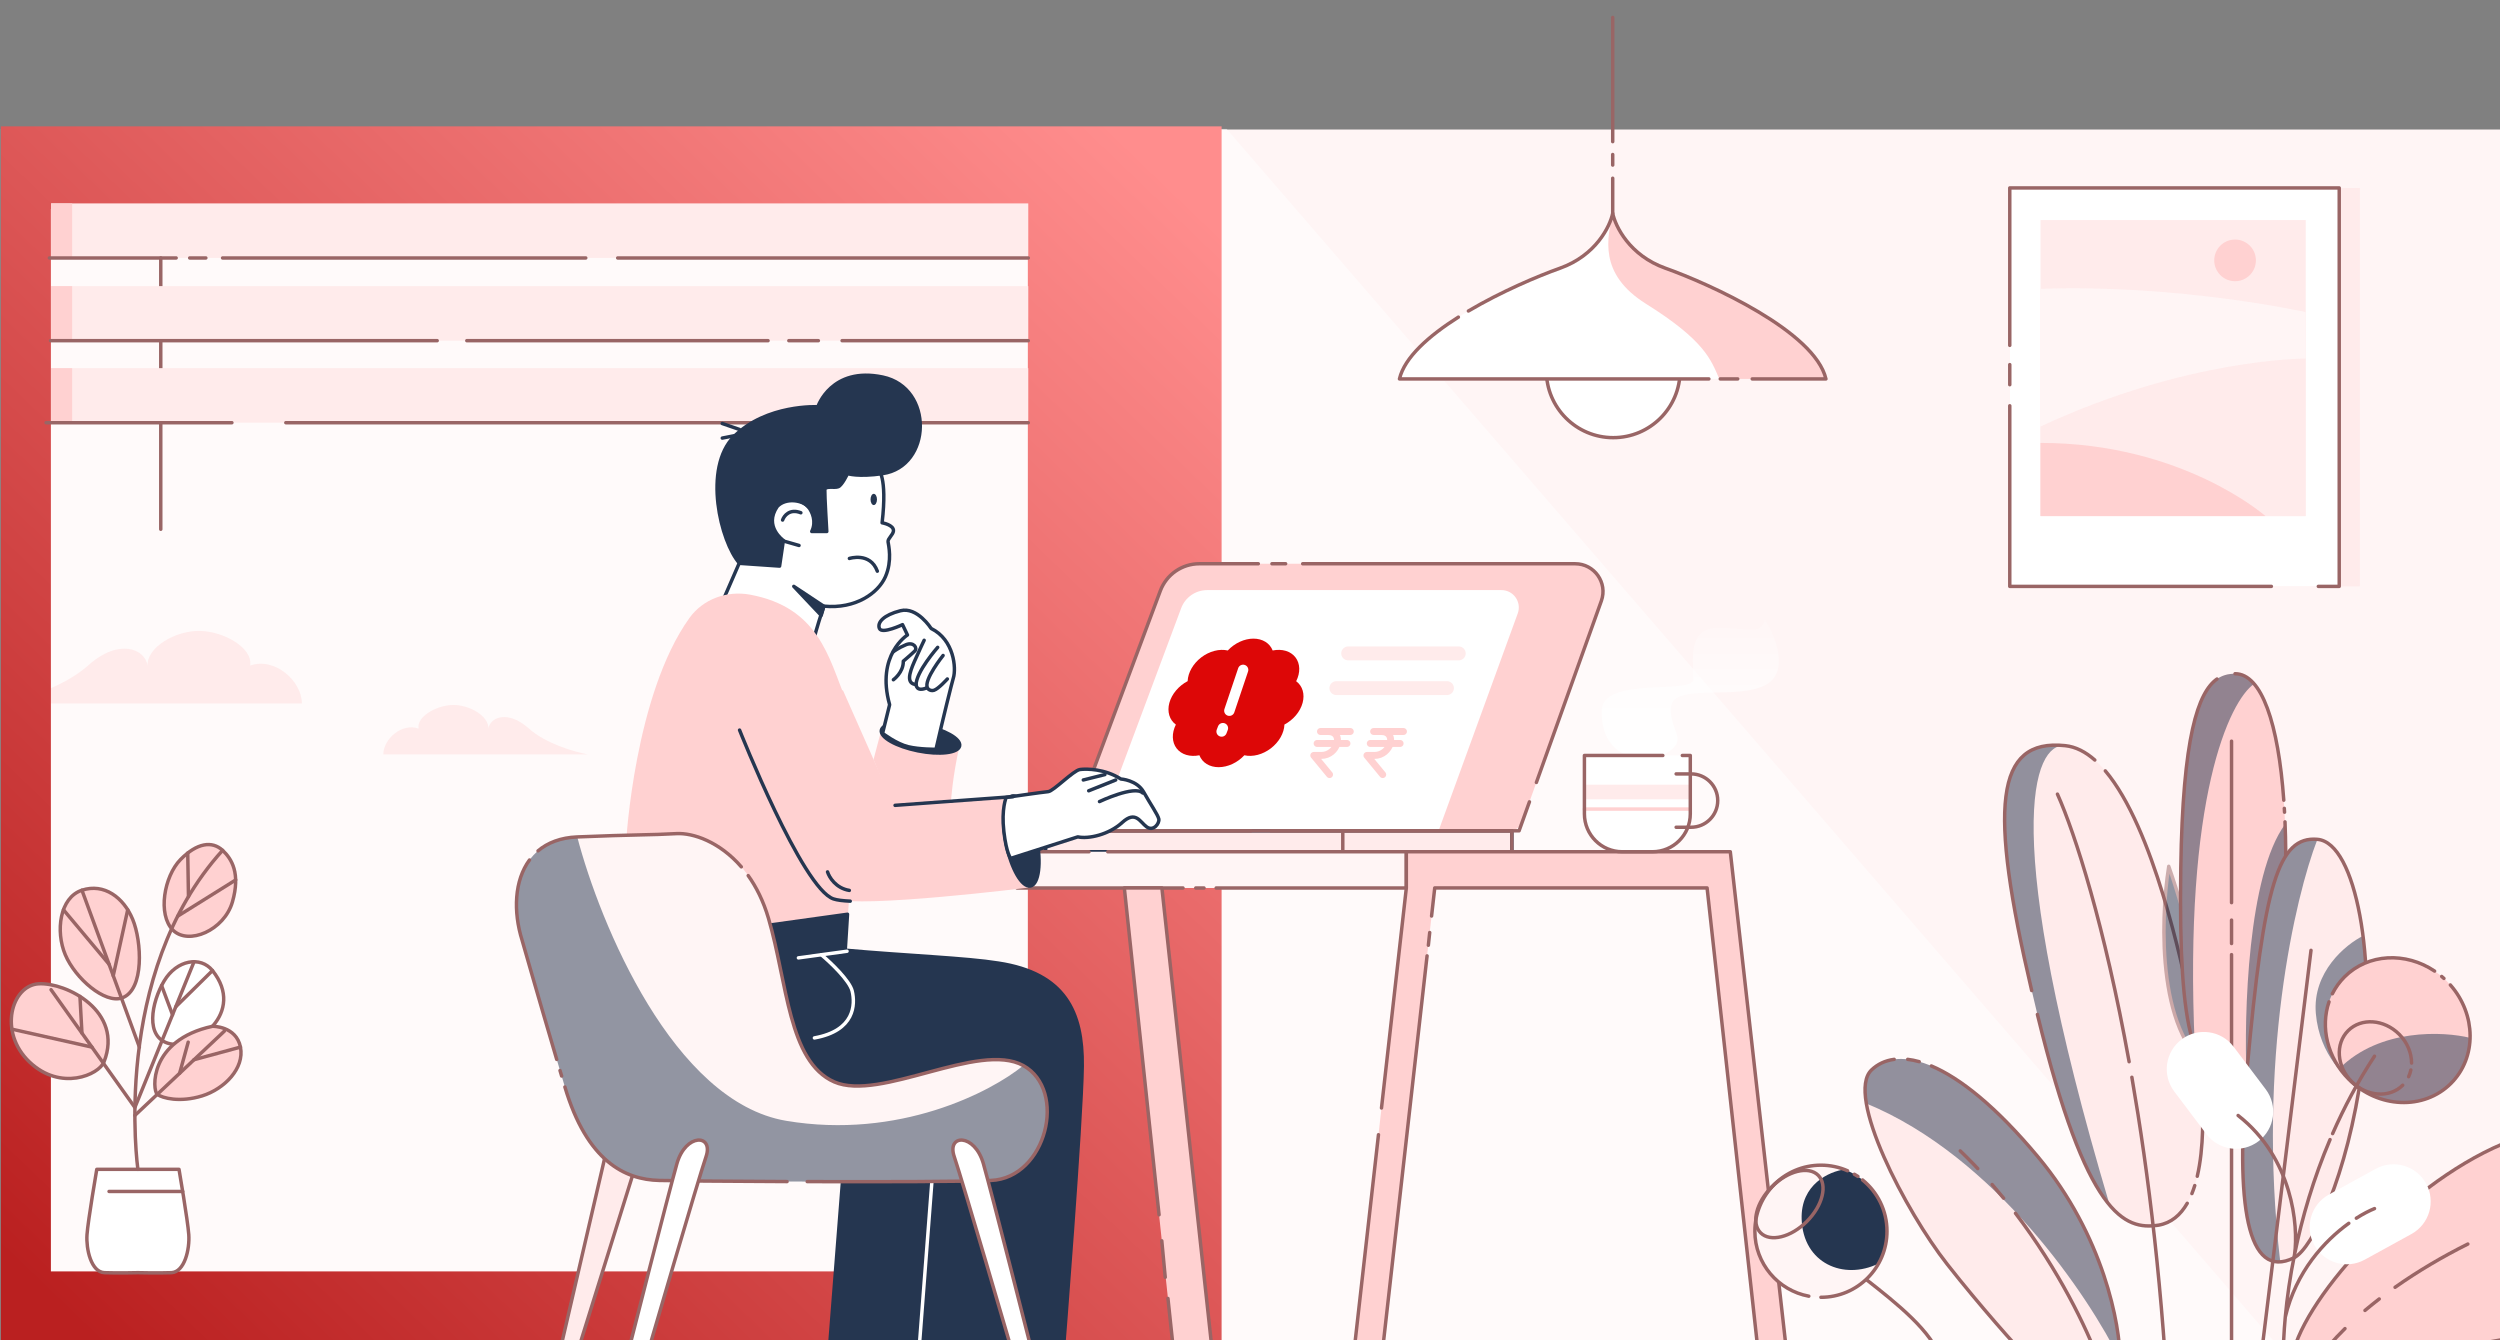 <svg width="720" height="386" viewBox="0 0 720 386" fill="none" xmlns="http://www.w3.org/2000/svg">
<rect x="0" y="0" width="720" height="386" fill="#808080" stroke="none"/>
<g clip-path="url(#clip0_522_11573)">
<g clip-path="url(#clip1_522_11573)">
<path d="M720 37.303H0.75V386.924H720V37.303Z" fill="#FFF5F5"/>
<path opacity="0.5" d="M0.254 37.125L353.26 37.125L655.86 387.407L0.254 387.407V37.125Z" fill="white"/>
<path d="M0.403 202.594H86.939C86.939 196.11 79.109 189.161 72.043 191.684C72.874 186.592 64.56 181.92 57.76 181.708C50.639 181.487 42.278 186.384 42.486 191.684C41.862 187.008 34.381 183.579 25.341 191.684C18.109 198.167 5.703 201.659 0.403 202.594Z" fill="#FFEBEB"/>
<path d="M169.331 217.262H110.396C110.396 212.846 115.729 208.114 120.541 209.832C119.975 206.364 125.637 203.182 130.268 203.038C135.118 202.887 140.812 206.223 140.671 209.832C141.095 206.647 146.191 204.312 152.347 209.832C157.273 214.247 165.722 216.625 169.331 217.262Z" fill="#FFEBEB"/>
<path d="M464.458 61.422V51.335M464.458 5.025L464.458 40.793M464.458 47.538V44.501" stroke="#996565" stroke-miterlimit="10" stroke-linecap="round" stroke-linejoin="round"/>
<circle cx="464.456" cy="106.788" r="19.257" fill="white"/>
<circle cx="464.605" cy="106.788" r="19.257" stroke="#996565" stroke-miterlimit="10" stroke-linecap="round" stroke-linejoin="round"/>
<path d="M464.458 61.424C463.711 65.161 459.63 73.557 449.284 77.242C436.351 81.848 406.234 95.49 403.045 109.131H464.458H525.869C522.68 95.49 492.563 81.848 479.631 77.242C469.285 73.557 465.205 65.161 464.458 61.424Z" fill="white"/>
<path d="M464.456 61.424C465.203 65.161 469.284 73.557 479.631 77.242C492.563 81.848 522.68 95.49 525.869 109.131H495.163C492.793 103.711 491.08 98.15 474.066 87.514C460.157 78.819 462.997 68.335 464.456 61.424Z" fill="#FFD1D1"/>
<path d="M492.151 109.131H464.458H403.045C404.498 102.913 411.547 96.695 420.012 91.333M495.434 109.131H500.46M504.647 109.131H525.869C522.68 95.49 492.563 81.848 479.631 77.242C469.285 73.557 465.205 65.161 464.458 61.424C463.711 65.161 459.63 73.557 449.284 77.242C442.905 79.514 432.346 83.984 422.9 89.567" stroke="#996565" stroke-miterlimit="10" stroke-linecap="round" stroke-linejoin="round"/>
<path fill-rule="evenodd" clip-rule="evenodd" d="M296.019 60.195H14.655V366.164H296.019V60.195ZM0.254 36.393V386.967H351.821V36.393H0.254Z" fill="url(#paint0_linear_522_11573)"/>
<path d="M296.141 58.58H14.715V74.294H296.141V58.58Z" fill="#FFEBEB"/>
<path d="M46.3 152.425V74.295" stroke="#996565" stroke-miterlimit="10" stroke-linecap="round" stroke-linejoin="round"/>
<path d="M296.141 106.025H14.715V121.739H296.141V106.025Z" fill="#FFEBEB"/>
<path d="M20.788 106.025H14.715V121.739H20.788V106.025Z" fill="#FFD1D1"/>
<path d="M20.788 58.58H14.715V74.294H20.788V58.58Z" fill="#FFD1D1"/>
<path d="M296.14 121.74H82.318M13.268 121.74H66.784" stroke="#996565" stroke-miterlimit="10" stroke-linecap="round" stroke-linejoin="round"/>
<path d="M296.141 82.397H14.715V98.111H296.141V82.397Z" fill="#FFEBEB"/>
<path d="M20.788 82.397H14.715V98.111H20.788V82.397Z" fill="#FFD1D1"/>
<path d="M296.142 98.115H242.526M14.552 98.115H125.907M221.196 98.115H134.444M227.186 98.115H235.689" stroke="#996565" stroke-miterlimit="10" stroke-linecap="round" stroke-linejoin="round"/>
<path d="M296.139 74.295H177.901M14.227 74.295H50.731M168.697 74.295H64.108M54.635 74.295H59.282" stroke="#996565" stroke-miterlimit="10" stroke-linecap="round" stroke-linejoin="round"/>
<path d="M316.151 218.421L334.169 170.164C335.921 165.472 340.403 162.361 345.411 162.361H453.657C459.191 162.361 463.054 167.846 461.189 173.057L438.441 236.622C437.872 238.213 436.365 239.274 434.675 239.274H314.16C311.372 239.274 309.439 236.495 310.41 233.882L316.151 218.421Z" fill="#FFD1D1"/>
<path d="M340.179 175.149L323.259 220.471L316.292 239.272H414.308L437.113 176.659C438.301 173.397 435.885 169.948 432.415 169.948H347.674C344.335 169.948 341.347 172.021 340.179 175.149Z" fill="white"/>
<path d="M342.04 196.172C342.09 194.955 342.476 193.689 343.162 192.492C343.849 191.295 344.813 190.206 345.966 189.325C347.119 188.444 348.423 187.801 349.758 187.454C351.093 187.107 352.415 187.068 353.601 187.341C354.579 186.294 355.768 185.432 357.06 184.835C358.351 184.238 359.703 183.925 360.991 183.925C362.279 183.925 363.461 184.238 364.429 184.835C365.397 185.432 366.119 186.294 366.53 187.341C367.866 187.067 369.169 187.106 370.318 187.453C371.467 187.801 372.423 188.446 373.099 189.33C373.775 190.213 374.147 191.305 374.183 192.504C374.218 193.704 373.914 194.972 373.3 196.19C374.204 196.86 374.847 197.783 375.17 198.873C375.493 199.963 375.486 201.186 375.149 202.429C374.812 203.673 374.157 204.896 373.243 205.986C372.329 207.076 371.186 207.999 369.919 208.669C369.872 209.885 369.489 211.151 368.805 212.349C368.122 213.546 367.159 214.637 366.008 215.52C364.856 216.402 363.552 217.048 362.218 217.397C360.883 217.747 359.56 217.788 358.372 217.518C357.395 218.569 356.204 219.435 354.91 220.035C353.615 220.634 352.26 220.949 350.969 220.949C349.678 220.949 348.493 220.634 347.524 220.035C346.555 219.435 345.833 218.569 345.425 217.518C344.091 217.791 342.79 217.752 341.643 217.405C340.496 217.058 339.541 216.415 338.865 215.534C338.189 214.653 337.815 213.564 337.777 212.367C337.74 211.17 338.04 209.904 338.649 208.687C337.737 208.019 337.087 207.095 336.759 206.001C336.431 204.907 336.437 203.678 336.775 202.429C337.114 201.181 337.774 199.952 338.694 198.858C339.615 197.764 340.766 196.84 342.04 196.172Z" fill="#DD0707"/>
<path d="M354.057 204.682L358.016 192.925" stroke="white" stroke-width="3" stroke-linecap="round" stroke-linejoin="round"/>
<path d="M352.193 209.715L352.193 209.714L351.826 210.671" stroke="white" stroke-width="3" stroke-linecap="round" stroke-linejoin="round"/>
<path d="M388.27 188.178H420.121" stroke="#FFEBEB" stroke-width="4" stroke-miterlimit="10" stroke-linecap="round" stroke-linejoin="round"/>
<path d="M384.875 198.178H416.726" stroke="#FFEBEB" stroke-width="4" stroke-miterlimit="10" stroke-linecap="round" stroke-linejoin="round"/>
<path d="M435.409 239.271H301.143V245.305H435.409V239.271Z" fill="#FFEBEB" stroke="#253650" stroke-miterlimit="10" stroke-linecap="round" stroke-linejoin="round"/>
<path d="M435.41 239.272H386.722V245.306H435.41V239.272Z" stroke="#996565" stroke-miterlimit="10" stroke-linecap="round" stroke-linejoin="round"/>
<path d="M292.889 239.272H360.257M386.705 239.272H366.013" stroke="#996565" stroke-miterlimit="10" stroke-linecap="round" stroke-linejoin="round"/>
<path d="M380.295 210.671H388.885M379.331 214.118H387.921M382.908 223.08L378.366 217.565H380.514C385.287 217.565 387.215 210.671 382.443 210.671" stroke="#FFD1D1" stroke-width="2" stroke-linecap="round" stroke-linejoin="round"/>
<path d="M395.605 210.671H404.196M394.641 214.118H403.232M398.219 223.08L393.677 217.565H395.824C400.597 217.565 402.526 210.671 397.753 210.671" stroke="#FFD1D1" stroke-width="2" stroke-linecap="round" stroke-linejoin="round"/>
<path d="M440.48 230.927L437.493 239.274H308.408L316.152 218.421L334.17 170.164C335.922 165.472 340.404 162.361 345.412 162.361H362.389M442.478 225.347L461.19 173.057C463.055 167.846 459.192 162.361 453.658 162.361H375.179M366.324 162.361H370.26" stroke="#996565" stroke-miterlimit="10" stroke-linecap="round" stroke-linejoin="round"/>
<path d="M405.026 245.306H292.891V255.74H405.026V245.306Z" fill="#FFF5F5"/>
<path d="M340.698 255.74H292.891V245.306H313.627M344.382 255.74H346.75M350.258 255.74H405.026V245.306H319.038" stroke="#996565" stroke-miterlimit="10" stroke-linecap="round" stroke-linejoin="round"/>
<path d="M498.328 245.306H405.025V255.725L390.158 387.407H398.338L413.204 255.725H491.641L506.134 387.407H514.314L498.328 245.306Z" fill="#FFD1D1"/>
<path d="M390.158 387.407L397 326.801M398.338 387.407L399.222 379.578L410.995 275.292M397.87 319.101L405.025 255.725V245.306H498.328L509.466 344.311M411.369 272.23L411.754 268.572M412.291 263.814L413.204 255.725H491.641L506.134 387.407H514.314L510.591 354.317" stroke="#996565" stroke-miterlimit="10" stroke-linecap="round" stroke-linejoin="round"/>
<path d="M461.303 204.608C461.015 212.583 465.346 216.178 467.547 216.979L478.717 217.58C487.245 213.256 480.639 210.854 481.239 203.648C481.84 196.442 500.696 201.966 508.863 197.042C515.397 193.103 511.185 182.989 508.262 178.425C506.941 182.989 504.04 180.829 494.792 180.829C485.544 180.829 487.826 191.037 487.706 195.601C487.586 200.165 461.663 194.64 461.303 204.608Z" fill="url(#paint1_linear_522_11573)"/>
<path d="M456.326 217.579H486.805V234.405C486.805 240.423 481.922 245.306 475.904 245.306H467.211C461.193 245.306 456.311 240.423 456.311 234.405V217.579H456.326Z" fill="white"/>
<path d="M456.311 225.994V230.201H486.805V225.994H456.311Z" fill="#FFEBEB"/>
<path d="M456.291 233.018H486.773" stroke="#FFD1D1" stroke-miterlimit="10" stroke-linecap="round" stroke-linejoin="round"/>
<path d="M478.893 217.579H456.326H456.311V234.405C456.311 240.423 461.193 245.306 467.211 245.306H475.904C481.922 245.306 486.805 240.423 486.805 234.405V217.579H484.512" stroke="#996565" stroke-miterlimit="10" stroke-linecap="round" stroke-linejoin="round"/>
<path d="M482.731 222.884H487.023C491.269 222.884 494.705 226.32 494.705 230.566C494.705 234.811 491.269 238.248 487.023 238.248H482.731" stroke="#996565" stroke-miterlimit="10" stroke-linecap="round" stroke-linejoin="round"/>
<path d="M334.627 255.726H323.804L337.799 387.408H348.933L334.627 255.726Z" fill="#FFD1D1"/>
<path d="M336.37 373.957L337.799 387.408H348.933L334.627 255.726H323.804L333.808 349.856M335.588 367.85L334.595 357.355" stroke="#996565" stroke-miterlimit="10" stroke-linecap="round" stroke-linejoin="round"/>
<path d="M166.251 389.576L182.595 337.186L174.415 332.396L161.15 389.576H166.251Z" fill="#FFEBEB" stroke="#996565" stroke-miterlimit="10" stroke-linecap="round" stroke-linejoin="round"/>
<path d="M252.912 135.168C252.912 135.168 255.618 137.065 254.048 150.563C254.048 150.563 257.463 151.152 257.314 152.911C257.221 154.002 255.65 155.134 255.759 156.021C255.868 156.907 257.05 161.463 254.981 166.129C252.912 170.794 246.428 175.459 237.284 174.573C237.284 174.573 232.712 187.617 232.837 193.028L219.23 189.004L204.208 182.177L214.596 158.276L222.667 158.151C222.667 158.151 218.339 153.999 220.5 147.966C222.133 143.394 229.244 142.165 232.837 145.991L226.274 130.223L252.912 135.168Z" fill="white" stroke="#253650" stroke-miterlimit="10" stroke-linecap="round" stroke-linejoin="round"/>
<path d="M225.386 149.77C225.808 148.544 227.45 146.41 230.643 147.678" stroke="#253650" stroke-miterlimit="10" stroke-linecap="round" stroke-linejoin="round"/>
<path d="M228.614 168.877L237.264 174.614L236.507 177.223L228.614 168.877Z" fill="#253650" stroke="#253650" stroke-miterlimit="10" stroke-linecap="round" stroke-linejoin="round"/>
<path d="M244.626 160.834C244.626 160.834 250.631 158.912 252.671 164.499" stroke="#253650" stroke-miterlimit="10" stroke-linecap="round" stroke-linejoin="round"/>
<path d="M252.571 143.84C252.571 142.945 252.155 142.219 251.642 142.219C251.13 142.219 250.714 142.945 250.714 143.84C250.714 144.735 251.13 145.461 251.642 145.461C252.155 145.461 252.571 144.735 252.571 143.84Z" fill="#253650"/>
<path d="M244.098 136.396C244.098 136.396 247.071 137.442 254.206 136.396C268.325 134.328 268.979 111.7 254.206 108.591C239.433 105.483 235.545 117.144 235.545 117.144C235.545 117.144 220.773 116.368 211.442 125.699C202.396 134.745 207.522 156.07 212.996 162.242L224.517 163.035L225.614 155.655C225.614 155.655 219.867 151.649 223.851 145.851C226.355 143.207 231.284 144.063 232.839 146.022C233.943 147.422 235.172 150.205 233.788 153.066H238.111C238.111 153.066 237.473 142.383 237.551 141.093C237.629 139.802 240.319 140.626 241.423 140.175C242.527 139.724 244.082 136.412 244.082 136.412L244.098 136.396Z" fill="#253650" stroke="#253650" stroke-miterlimit="10" stroke-linecap="round" stroke-linejoin="round"/>
<path d="M225.851 155.863L230.117 157.092" stroke="#253650" stroke-miterlimit="10" stroke-linecap="round" stroke-linejoin="round"/>
<path d="M208.017 121.977L212.946 123.675" stroke="#253650" stroke-miterlimit="10" stroke-linecap="round" stroke-linejoin="round"/>
<path d="M208.021 126.169L212.004 125.383" stroke="#253650" stroke-miterlimit="10" stroke-linecap="round" stroke-linejoin="round"/>
<path d="M180.339 242.329C180.339 242.329 182.759 199.979 198.561 177.975C202.494 172.498 209.381 170.034 216.012 171.26C235.653 174.891 238.654 189.236 243.381 200.981C248.839 214.541 243.381 274.049 243.381 274.049L210.803 278.189L180.339 242.329Z" fill="#FFD1D1"/>
<path d="M257.461 231.983L291.756 229.43L296.141 255.642C296.141 255.642 248.176 261.619 240.035 258.887C231.057 255.872 212.995 210.267 212.995 210.267L242.758 198.785L257.461 231.983Z" fill="#FFD1D1"/>
<path d="M238.33 251.104C238.8 252.62 240.713 255.808 244.603 256.436" stroke="#253650" stroke-miterlimit="10" stroke-linecap="round" stroke-linejoin="round"/>
<path d="M296.782 255.158C299.19 254.668 299.962 248.47 298.506 241.313C297.051 234.157 293.918 228.752 291.51 229.242C289.102 229.732 288.331 235.93 289.786 243.087C291.242 250.243 294.374 255.648 296.782 255.158Z" fill="#253650" stroke="#253650" stroke-miterlimit="10" stroke-linecap="round" stroke-linejoin="round"/>
<path d="M291.106 247.209L310.402 241.018C313.484 241.687 319.321 240.41 323.207 236.871C327.094 233.332 328.301 236.737 330.25 238.148C332.2 239.559 334.003 237.078 333.735 235.862C333.467 234.646 331.322 231.581 329.373 228.103C327.423 224.624 322.805 224.357 322.805 224.357C318.248 221.414 312.899 221.365 311.023 221.62C309.147 221.876 303.383 227.871 301.885 227.993C300.386 228.115 289.785 229.655 289.785 229.655C289.785 229.655 288.353 232.917 289.113 239.467C289.874 246.016 291.106 247.209 291.106 247.209Z" fill="white" stroke="#253650" stroke-miterlimit="10" stroke-linecap="round" stroke-linejoin="round"/>
<path d="M316.654 230.854C316.654 230.854 326.788 226.053 329.095 228.381" stroke="#253650" stroke-miterlimit="10" stroke-linecap="round" stroke-linejoin="round"/>
<path d="M313.546 227.747L321.321 224.637" stroke="#253650" stroke-miterlimit="10" stroke-linecap="round" stroke-linejoin="round"/>
<path d="M311.99 224.633L318.21 223.078" stroke="#253650" stroke-miterlimit="10" stroke-linecap="round" stroke-linejoin="round"/>
<path d="M244.079 263.303L243.428 273.655C260.823 275.234 278.333 275.876 287.567 277.379C306.693 280.316 311.868 291.409 311.681 307.084C311.495 322.759 306.187 389.56 306.187 389.56H265.103L271.059 311.574L202.077 316.675L198.889 278.187V278.171C198.889 278.171 207.724 277.315 220.001 276.396V274.681V266.653L244.079 263.303Z" fill="#253650" stroke="#253650" stroke-miterlimit="10" stroke-linecap="round" stroke-linejoin="round"/>
<path d="M243.939 273.955L229.946 275.867" stroke="white" stroke-miterlimit="10" stroke-linecap="round" stroke-linejoin="round"/>
<path d="M236.55 274.969C239.212 277.198 244.715 282.414 245.434 285.448C246.331 289.241 246.232 296.827 234.554 298.923" stroke="white" stroke-miterlimit="10" stroke-linecap="round" stroke-linejoin="round"/>
<path d="M300.964 303.209L292.303 311.575" stroke="#253650" stroke-miterlimit="10"/>
<path d="M238.787 389.576L244.743 313.487L270.588 311.574L264.617 389.576H238.787Z" fill="#253650" stroke="#253650" stroke-miterlimit="10" stroke-linecap="round" stroke-linejoin="round"/>
<path d="M270.588 311.574L264.616 389.576" stroke="white" stroke-miterlimit="10" stroke-linecap="round" stroke-linejoin="round"/>
<path d="M150.373 270.814C146.066 257.098 149.907 241.719 166.25 241.035C182.594 240.35 187.508 240.506 194.786 240.086C202.063 239.666 215.872 245.933 221.315 264.454C226.757 282.974 227.037 305.787 240.255 311.587C253.473 317.388 281.884 299.8 294.698 306.876C307.511 313.951 301.385 339.283 285.414 339.967C269.444 340.651 199.653 340.2 189.84 339.967C180.028 339.734 169.08 334.493 162.689 313.049C156.298 291.605 150.373 270.829 150.373 270.829V270.814Z" fill="#FFF5F5"/>
<g style="mix-blend-mode:overlay" opacity="0.5">
<path d="M166.25 241.037C149.907 241.721 146.066 257.101 150.373 270.816V270.832C150.373 270.832 156.298 291.608 162.689 313.052C169.08 334.496 180.028 339.736 189.84 339.97C199.653 340.203 269.444 340.654 285.414 339.97C301.385 339.285 307.511 313.954 294.698 306.878C285.468 314.463 258.889 328.264 226.415 322.791C193.942 317.318 172.775 266.008 166.25 241.037Z" fill="#253650"/>
</g>
<path d="M162.689 313.049C169.08 334.493 180.028 339.734 189.84 339.967C194.305 340.073 208.092 340.225 226.67 340.293M152.495 247.677C148.145 253.57 147.761 262.498 150.373 270.814V270.829C150.373 270.829 154.915 286.754 160.334 305.11M154.952 245.045C157.708 242.712 161.437 241.236 166.25 241.035C182.594 240.35 187.508 240.506 194.786 240.086C199.602 239.808 207.278 242.459 213.497 249.651M161.75 309.893C161.594 309.365 161.437 308.838 161.282 308.313M232.477 340.303C253.991 340.372 277.062 340.325 285.414 339.967C301.385 339.283 307.511 313.951 294.698 306.876C281.884 299.8 253.473 317.388 240.255 311.587C227.037 305.787 226.757 282.974 221.315 264.454C219.867 259.528 217.828 255.469 215.477 252.172" stroke="#996565" stroke-miterlimit="10" stroke-linecap="round" stroke-linejoin="round"/>
<path d="M180.883 389.574H186.559C186.559 389.574 201.083 339.704 203.338 333.126C205.593 326.548 197.444 326.315 194.941 335.163C192.437 344.011 180.883 389.559 180.883 389.559V389.574Z" fill="white" stroke="#996565" stroke-miterlimit="10" stroke-linecap="round" stroke-linejoin="round"/>
<path d="M297.279 389.574H291.603C291.603 389.574 277.078 339.704 274.824 333.126C272.569 326.548 280.717 326.315 283.221 335.163C285.725 344.011 297.279 389.559 297.279 389.559V389.574Z" fill="white" stroke="#996565" stroke-miterlimit="10" stroke-linecap="round" stroke-linejoin="round"/>
<path d="M273.903 230.602L256.983 232.225L251.581 218.733L253.92 209.888L276.416 214.46C274.303 223.703 273.903 230.602 273.903 230.602Z" fill="#FFD1D1"/>
<ellipse cx="265.105" cy="212.564" rx="11.501" ry="3.754" transform="rotate(11.357 265.105 212.564)" fill="#253650" stroke="#253650" stroke-miterlimit="10" stroke-linecap="round" stroke-linejoin="round"/>
<path d="M268.171 180.999C274.828 184.269 275.405 192.531 274.579 195.198C274.171 196.517 271.506 207.273 269.563 215.793C269.563 215.793 264.883 215.85 261.571 215.061C258.169 214.249 254.18 211.198 254.18 211.198L256.211 202.946C252.193 188.582 261.348 182.876 261.348 182.876L259.928 179.895C259.928 179.895 253.978 182.732 253.27 180.999C252.563 179.265 254.502 177.11 259.338 175.889C264.174 174.667 268.171 180.999 268.171 180.999Z" fill="white" stroke="#253650" stroke-miterlimit="10" stroke-linecap="round" stroke-linejoin="round"/>
<path d="M257.295 195.767C257.295 195.767 260.238 193.634 260.146 190.424C260.146 190.424 262.589 188.36 263.456 187.493C264.323 186.625 263.128 184.771 260.921 185.678C258.714 186.586 257.282 187.702 257.282 187.702" stroke="#253650" stroke-miterlimit="10" stroke-linecap="round" stroke-linejoin="round"/>
<path d="M266.154 184.401C266.154 184.401 264.883 187.028 263.348 190.507C261.813 193.986 260.989 196.902 263.848 197.159C263.848 197.159 263.823 199.438 266.98 198.066C266.98 198.066 267.729 199.18 268.99 198.801C270.25 198.421 272.834 195.542 272.834 195.542" stroke="#253650" stroke-miterlimit="10" stroke-linecap="round" stroke-linejoin="round"/>
<path d="M271.608 188.78C271.608 188.78 265.938 195.846 267.099 198.111" stroke="#253650" stroke-miterlimit="10" stroke-linecap="round" stroke-linejoin="round"/>
<path d="M270.051 186.438C270.051 186.438 263.725 193.591 263.832 197.323" stroke="#253650" stroke-miterlimit="10" stroke-linecap="round" stroke-linejoin="round"/>
<path d="M291.757 229.431L257.782 231.938M212.996 210.268C212.996 210.268 231.058 255.873 240.036 258.888C241.067 259.234 242.735 259.44 244.864 259.536" stroke="#253650" stroke-miterlimit="10" stroke-linecap="round" stroke-linejoin="round"/>
<path d="M578.812 54.125H679.631V168.879H578.812V54.125Z" fill="#FFEBEB"/>
<path d="M578.812 54.125H673.695V168.879H578.812V54.125Z" fill="white"/>
<path d="M578.812 116.867V168.879H654.154M578.812 110.795V105.012M578.812 99.462V54.125H673.695V168.879H667.678" stroke="#996565" stroke-miterlimit="10" stroke-linecap="round" stroke-linejoin="round"/>
<path d="M587.667 63.378H664.049V148.632H587.667V63.378Z" fill="#FFEBEB"/>
<path d="M587.663 83.186V148.633H664.045V89.885C664.045 89.885 627.67 81.791 587.663 83.186Z" fill="#FFF5F5"/>
<path d="M587.663 122.838V148.626H664.045V103.274C664.045 103.274 630.12 103.05 587.663 122.838Z" fill="#FFEBEB"/>
<path d="M587.667 127.558V148.63H652.455C652.455 148.63 628.593 127.558 587.667 127.558Z" fill="#FFD1D1"/>
<path d="M643.701 80.99C640.387 80.99 637.701 78.304 637.701 74.99C637.701 71.677 640.387 68.99 643.701 68.99C647.015 68.99 649.701 71.677 649.701 74.99C649.701 78.304 647.015 80.99 643.701 80.99Z" fill="#FFD1D1"/>
<path d="M586.772 292.158C600.946 350.306 611.848 354.304 621.661 352.85C640.559 349.579 633.654 301.607 630.746 288.524C627.839 275.44 615.846 216.929 594.767 214.748C573.688 212.568 572.598 234.01 586.772 292.158Z" fill="#FFEBEB"/>
<g style="mix-blend-mode:overlay" opacity="0.5">
<path d="M594.769 214.748C573.69 212.568 572.6 234.01 586.773 292.158C594.593 324.238 601.417 339.836 607.611 347.13C575.431 239.012 585.641 213.827 594.769 214.748Z" fill="#253650"/>
</g>
<path d="M586.772 292.158C600.946 350.306 611.848 354.304 621.661 352.85C625.303 352.22 627.987 349.929 629.925 346.547M603.304 218.888C600.647 216.543 597.801 215.062 594.767 214.748C574.542 212.656 572.719 232.313 585.126 285.277M606.334 222.014C620.283 238.534 628.421 278.059 630.746 288.524C632.73 297.452 636.576 322.629 632.813 338.759M632.088 341.441C631.839 342.241 631.567 343.012 631.27 343.75" stroke="#996565" stroke-miterlimit="10" stroke-linecap="round" stroke-linejoin="round"/>
<g style="mix-blend-mode:overlay" opacity="0.5">
<path d="M635.08 288.524C633.683 282.239 630.19 265.47 624.6 249.499C622.072 265.476 621.231 299.696 638.084 308.764C637.306 300.216 635.995 292.642 635.08 288.524Z" fill="#253650"/>
<path d="M635.08 288.524C633.683 282.239 630.19 265.47 624.6 249.499C622.072 265.476 621.231 299.696 638.084 308.764C637.306 300.216 635.995 292.642 635.08 288.524Z" stroke="#996565" stroke-miterlimit="10" stroke-linecap="round" stroke-linejoin="round"/>
</g>
<path d="M628.067 250.001C627.34 299.427 632.065 310.693 643.694 311.056C659.321 309.603 657.504 288.524 658.231 253.999C658.958 219.473 653.896 194.033 643.694 194.033C636.062 194.033 628.794 200.575 628.067 250.001Z" fill="#FFD1D1"/>
<g style="mix-blend-mode:overlay" opacity="0.5">
<path d="M643.693 194.033C636.061 194.033 628.792 200.575 628.066 250.001C627.663 277.345 628.93 293.01 632.111 301.611C628.836 229.599 642.132 201.833 649.189 196.952C647.566 195.05 645.732 194.033 643.693 194.033Z" fill="#253650"/>
</g>
<g style="mix-blend-mode:overlay" opacity="0.5">
<path d="M647.004 310.371C659.057 306.273 657.56 285.861 658.231 253.995C658.354 248.177 658.312 242.617 658.109 237.393C647.38 251.842 646.235 292.065 647.004 310.371Z" fill="#253650"/>
</g>
<path d="M643.694 194.033C651.392 194.033 656.163 208.516 657.729 230.456M638.498 195.558C633.031 199.408 628.624 212.089 628.067 250.001C627.34 299.427 632.065 310.693 643.694 311.056C659.321 309.603 657.504 288.524 658.231 253.999C658.359 247.921 658.308 242.126 658.08 236.701M657.946 233.913C657.926 233.542 657.905 233.174 657.883 232.807" stroke="#996565" stroke-miterlimit="10" stroke-linecap="round" stroke-linejoin="round"/>
<path d="M647.171 307.934C643.633 347.081 647.171 368.918 660.669 362.247C666.031 359.598 676.095 338.786 680.273 307.934C684.451 277.081 678.666 242.693 667.418 241.729C656.169 240.765 651.991 254.584 647.171 307.934Z" fill="#FFEBEB"/>
<g style="mix-blend-mode:overlay" opacity="0.5">
<path d="M667.418 241.729C656.17 240.765 651.992 254.584 647.171 307.934C644.008 342.936 646.501 364.1 656.713 363.421C649.946 305.472 661.03 258.147 667.418 241.729Z" fill="#253650"/>
</g>
<path d="M651.658 386.969L665.568 273.698" stroke="#996565" stroke-miterlimit="10" stroke-linecap="round" stroke-linejoin="round"/>
<g style="mix-blend-mode:overlay" opacity="0.5">
<path d="M680.273 307.934C682.048 294.827 682.025 281.083 680.549 269.533C675.583 271.998 665.914 279.929 666.964 291.931C668.014 303.932 675.777 310.953 679.527 312.963C679.793 311.318 680.042 309.642 680.273 307.934Z" fill="#253650"/>
</g>
<path d="M586.975 333.218C605.873 355.896 610.598 381.675 610.598 391.729H584.431C580.554 387.61 570.403 376.32 560.808 364.109C548.815 348.845 531.371 315.41 539.003 308.141C546.635 300.873 563.352 304.871 586.975 333.218Z" fill="#FFEBEB"/>
<g style="mix-blend-mode:overlay" opacity="0.5">
<path d="M586.975 333.218C605.873 355.896 610.598 381.675 610.598 391.729C601.693 373.455 574.608 333.087 537.504 317.808C536.754 313.412 537.095 309.959 539.003 308.141C546.635 300.873 563.352 304.871 586.975 333.218Z" fill="#253650"/>
</g>
<path d="M545.524 305.093C542.905 305.436 540.723 306.502 539.003 308.141C531.371 315.409 548.815 348.845 560.808 364.108C570.403 376.319 580.554 387.61 584.431 391.729H610.598C610.598 381.674 605.873 355.895 586.975 333.217C574.792 318.598 564.445 310.454 556.235 306.993M549.422 305.093C550.473 305.216 551.576 305.436 552.729 305.758" stroke="#996565" stroke-miterlimit="10" stroke-linecap="round" stroke-linejoin="round"/>
<path d="M720.731 385.801V329.467C692.052 341.53 661.658 376.032 660.046 391.776H687.644L720.731 385.801Z" fill="#FFD1D1"/>
<path d="M720.731 385.801V329.467C692.052 341.53 661.658 376.032 660.046 391.776H687.644L720.731 385.801Z" stroke="#996565" stroke-miterlimit="10" stroke-linecap="round" stroke-linejoin="round"/>
<path d="M604.448 391.973C600.968 382.51 592.964 365.861 580.46 349.42M564.551 331.455C565.833 332.688 567.086 333.94 568.309 335.207C568.743 335.656 569.172 336.107 569.598 336.56M573.738 341.142C574.87 342.446 575.972 343.759 577.044 345.077" stroke="#996565" stroke-miterlimit="10" stroke-linecap="round" stroke-linejoin="round"/>
<path d="M592.543 228.706C597.641 240.111 606.075 266.412 613.185 305.774M624.819 412.052C622.954 372.305 618.826 338.171 613.979 310.258" stroke="#996565" stroke-miterlimit="10" stroke-linecap="round" stroke-linejoin="round"/>
<path d="M642.684 213.46V259.962M642.684 411.599V274.935M642.684 271.734V264.991" stroke="#996565" stroke-miterlimit="10" stroke-linecap="round" stroke-linejoin="round"/>
<path d="M647.171 307.934C643.633 347.081 647.171 368.918 660.669 362.247C666.031 359.598 676.095 338.786 680.273 307.934C684.451 277.081 678.666 242.693 667.418 241.729C656.169 240.765 651.991 254.584 647.171 307.934Z" stroke="#996565" stroke-miterlimit="10" stroke-linecap="round" stroke-linejoin="round"/>
<path d="M666.508 358.565C663.661 353.385 665.553 346.877 670.733 344.03L684.183 336.639C689.363 333.792 695.871 335.684 698.718 340.864C701.565 346.045 699.674 352.553 694.493 355.4L681.044 362.791C675.863 365.638 669.355 363.746 666.508 358.565Z" fill="white"/>
<path d="M710.733 358.285C703.683 361.797 696.479 366.012 689.78 370.739M666.893 392.419C669.28 389.06 672.142 385.787 675.349 382.637M681.115 377.405C682.447 376.283 683.817 375.182 685.217 374.102" stroke="#996565" stroke-miterlimit="10" stroke-linecap="round" stroke-linejoin="round"/>
<path d="M650.426 328.698C655.145 325.137 656.083 318.425 652.521 313.706L643.276 301.458C639.714 296.739 633.002 295.802 628.284 299.363C623.565 302.924 622.628 309.637 626.189 314.355L635.434 326.604C638.996 331.322 645.708 332.26 650.426 328.698Z" fill="white"/>
<ellipse cx="21.684" cy="19.967" rx="21.684" ry="19.967" transform="matrix(-0.707 -0.707 -0.707 0.707 720 297.896)" fill="#FFD1D1"/>
<g style="mix-blend-mode:overlay" opacity="0.5">
<path d="M705.882 312.014C698.084 319.811 684.898 319.267 676.43 310.799C675.445 309.814 674.567 308.765 673.797 307.668C685.466 296.11 703.718 297.007 711.386 298.901C711.269 303.754 709.448 308.448 705.882 312.014Z" fill="#253650"/>
</g>
<path d="M558.938 391.55C556.636 383.57 546.058 375.227 537.499 368.517" stroke="#996565" stroke-miterlimit="10" stroke-linecap="round" stroke-linejoin="round"/>
<circle cx="19.025" cy="19.025" r="19.025" transform="matrix(-1 0 0 1 543.454 335.571)" fill="#FFF5F5"/>
<g style="mix-blend-mode:overlay">
<path d="M531.19 336.807C538.359 339.533 543.454 346.469 543.454 354.596C543.454 357.972 542.574 361.143 541.032 363.892C530.989 368.828 519.294 363.835 518.875 351.15C518.541 341.003 526.946 337.36 531.19 336.807Z" fill="#253650"/>
</g>
<path d="M691.976 312.544C688.205 316.316 681.63 315.856 677.291 311.517C672.952 307.178 672.492 300.603 676.264 296.831C680.035 293.059 686.61 293.519 690.949 297.858C693.322 300.231 694.535 303.273 694.53 306.16M693.687 310.089C693.972 309.473 694.184 308.825 694.324 308.157" stroke="#996565" stroke-miterlimit="10" stroke-linecap="round" stroke-linejoin="round"/>
<path d="M657.555 391.972C657.555 388.061 657.747 383.819 658.159 379.326M683.859 304.178C679.112 311.382 675.118 318.897 671.793 326.479M660.847 361.202C661.97 353.012 660.288 333.557 644.574 321.259M660.847 361.202C659.558 367.536 658.682 373.632 658.159 379.326M660.847 361.202C663.003 350.609 666.313 339.351 671.051 328.199M683.859 348.075C682.414 348.658 680.61 349.575 678.625 350.837M658.159 379.326C661.222 366.212 669.492 357.332 676.451 352.312" stroke="#996565" stroke-miterlimit="10" stroke-linecap="round" stroke-linejoin="round"/>
<path d="M670.755 288.525C668.267 295.828 670.214 304.585 676.429 310.801C684.898 319.269 698.084 319.813 705.881 312.015C713.348 304.549 713.166 292.142 705.703 283.667M671.725 286.199C672.601 284.439 673.763 282.8 675.215 281.349C682.003 274.56 692.876 274.094 701.164 279.674M703.854 281.788C703.641 281.593 703.424 281.404 703.206 281.219" stroke="#996565" stroke-miterlimit="10" stroke-linecap="round" stroke-linejoin="round"/>
<path d="M524.429 373.623C534.936 373.623 543.454 365.105 543.454 354.598C543.454 348.637 540.713 343.316 536.422 339.828M520.934 373.303C512.096 371.661 505.403 363.911 505.403 354.598C505.403 344.09 513.921 335.572 524.429 335.572C527.154 335.572 529.744 336.145 532.088 337.177M534.061 338.187C534.262 338.305 534.883 338.681 535.079 338.807" stroke="#996565" stroke-miterlimit="10" stroke-linecap="round" stroke-linejoin="round"/>
<ellipse cx="7.092" cy="11.724" rx="7.092" ry="11.724" transform="matrix(-0.707 -0.707 -0.707 0.707 528.652 343.494)" stroke="#996565" stroke-miterlimit="10" stroke-linecap="round" stroke-linejoin="round"/>
<path d="M39.715 366.531C39.715 366.531 33.941 366.678 30.092 366.531C26.242 366.384 24.761 359.723 25.057 355.577C25.354 351.431 27.869 336.776 27.869 336.776H51.556C51.556 336.776 54.072 351.431 54.368 355.577C54.664 359.723 53.183 366.384 49.333 366.531C45.484 366.678 39.71 366.531 39.71 366.531H39.715Z" fill="white" stroke="#996565" stroke-miterlimit="10" stroke-linecap="round" stroke-linejoin="round"/>
<path d="M29.946 305.835C28.489 309.531 17.51 314.42 8.479 305.835C-0.552 297.249 3.298 283.776 11.145 283.333C18.991 282.89 35.719 291.18 29.946 305.835Z" fill="#FFD1D1" stroke="#996565" stroke-miterlimit="10" stroke-linecap="round" stroke-linejoin="round"/>
<path d="M3.431 296.399L26.471 301.564" stroke="#996565" stroke-miterlimit="10" stroke-linecap="round" stroke-linejoin="round"/>
<path d="M23.023 286.973L23.601 297.534" stroke="#996565" stroke-miterlimit="10" stroke-linecap="round" stroke-linejoin="round"/>
<path d="M35.151 287.399C30.197 289.14 21.694 281.808 18.811 274.992C15.928 268.176 17.207 258.477 23.601 256.38C29.995 254.284 35.587 258.477 38.209 264.769C40.832 271.062 41.616 285.127 35.151 287.399Z" fill="#FFD1D1" stroke="#996565" stroke-miterlimit="10" stroke-linecap="round" stroke-linejoin="round"/>
<path d="M40.143 301.567L23.602 256.384" stroke="#996565" stroke-miterlimit="10" stroke-linecap="round" stroke-linejoin="round"/>
<path d="M18.271 262.01L31.407 277.7" stroke="#996565" stroke-miterlimit="10" stroke-linecap="round" stroke-linejoin="round"/>
<path d="M36.784 262.01L32.615 280.998" stroke="#996565" stroke-miterlimit="10" stroke-linecap="round" stroke-linejoin="round"/>
<path d="M64.11 244.901C61.108 242.106 56.728 242.715 51.99 247.545C47.252 252.376 45.337 263.404 49.803 267.87C54.269 272.335 64.567 267.96 66.936 259.758C69.305 251.556 66.754 247.363 64.11 244.901Z" fill="#FFD1D1" stroke="#996565" stroke-miterlimit="10" stroke-linecap="round" stroke-linejoin="round"/>
<path d="M39.714 336.777C39.714 336.777 31.733 280.549 64.108 244.901" stroke="#996565" stroke-miterlimit="10" stroke-linecap="round" stroke-linejoin="round"/>
<path d="M54.068 245.675L54.278 258.217" stroke="#996565" stroke-miterlimit="10" stroke-linecap="round" stroke-linejoin="round"/>
<path d="M67.869 253.428L51.181 263.852" stroke="#996565" stroke-miterlimit="10" stroke-linecap="round" stroke-linejoin="round"/>
<path d="M61.193 279.524C57.779 275.257 50.907 276.434 47.277 282.504C43.648 288.574 41.551 298.948 48.945 300.604C56.339 302.26 70.906 291.665 61.196 279.526L61.193 279.524Z" fill="white" stroke="#996565" stroke-miterlimit="10" stroke-linecap="round" stroke-linejoin="round"/>
<path d="M61.193 279.523L50.618 289.95" stroke="#996565" stroke-miterlimit="10" stroke-linecap="round" stroke-linejoin="round"/>
<path d="M46.542 283.844L49.684 292.256" stroke="#996565" stroke-miterlimit="10" stroke-linecap="round" stroke-linejoin="round"/>
<path d="M61.194 295.568C61.194 295.568 68.035 295.462 69.251 301.565C70.466 307.667 64.617 313.626 58.216 315.613C51.815 317.599 46.726 316.262 45.297 315.166C43.869 314.069 42.765 299.584 61.196 295.571L61.194 295.568Z" fill="#FFD1D1" stroke="#996565" stroke-miterlimit="10" stroke-linecap="round" stroke-linejoin="round"/>
<path d="M51.728 309.104L54.199 300.147" stroke="#996565" stroke-miterlimit="10" stroke-linecap="round" stroke-linejoin="round"/>
<path d="M69.251 301.564L55.87 305.201" stroke="#996565" stroke-miterlimit="10" stroke-linecap="round" stroke-linejoin="round"/>
<path d="M52.615 343.135H31.407" stroke="#996565" stroke-miterlimit="10" stroke-linecap="round" stroke-linejoin="round"/>
<path d="M64.615 296.966L38.847 321.242" stroke="#996565" stroke-miterlimit="10" stroke-linecap="round" stroke-linejoin="round"/>
<path d="M55.87 277.01L38.846 318.959L14.705 285.041" stroke="#996565" stroke-miterlimit="10" stroke-linecap="round" stroke-linejoin="round"/>
</g>
</g>
<defs>
<linearGradient id="paint0_linear_522_11573" x1="332.165" y1="47.593" x2="16.346" y2="376.099" gradientUnits="userSpaceOnUse">
<stop stop-color="#FF8D8D"/>
<stop offset="1" stop-color="#BA2020"/>
</linearGradient>
<linearGradient id="paint1_linear_522_11573" x1="468.886" y1="217.58" x2="468.886" y2="172.373" gradientUnits="userSpaceOnUse">
<stop stop-color="white"/>
<stop offset="1" stop-color="white" stop-opacity="0"/>
</linearGradient>
<clipPath id="clip0_522_11573">
<rect width="720" height="385" fill="white" transform="translate(0 0.945)"/>
</clipPath>
<clipPath id="clip1_522_11573">
<rect width="720" height="385" fill="white" transform="translate(0 0.945)"/>
</clipPath>
</defs>
</svg>
